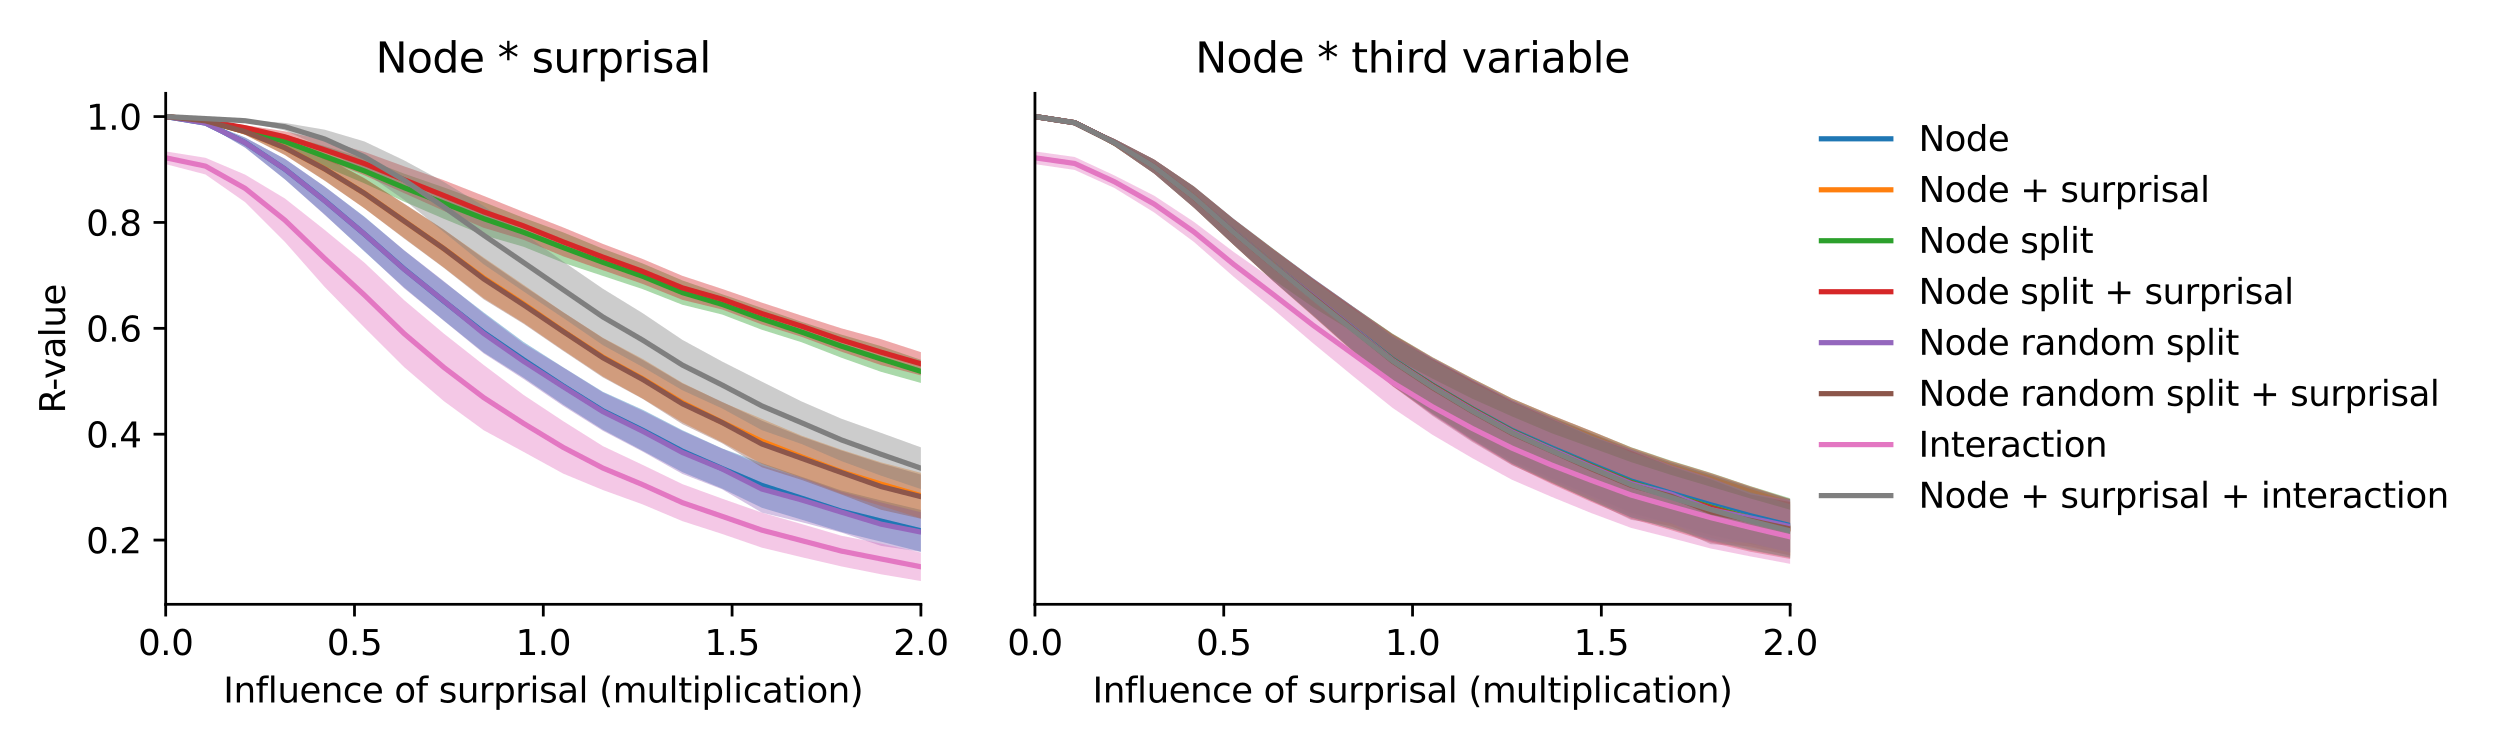 <?xml version="1.0" encoding="utf-8" standalone="no"?>
<!DOCTYPE svg PUBLIC "-//W3C//DTD SVG 1.1//EN"
  "http://www.w3.org/Graphics/SVG/1.1/DTD/svg11.dtd">
<svg xmlns:xlink="http://www.w3.org/1999/xlink" width="720pt" height="216pt" viewBox="0 0 720 216" xmlns="http://www.w3.org/2000/svg" version="1.1">
 <defs>
  <style type="text/css">*{stroke-linejoin: round; stroke-linecap: butt}</style>
 </defs>
 <g id="figure_1">
  <g id="patch_1">
   <path d="M 0 216 
L 720 216 
L 720 0 
L 0 0 
z
" style="fill: #ffffff"/>
  </g>
  <g id="axes_1">
   <g id="patch_2">
    <path d="M 47.72 174.04 
L 265.215 174.04 
L 265.215 26.88 
L 47.72 26.88 
z
" style="fill: #ffffff"/>
   </g>
   <g id="PolyCollection_1">
    <path d="M 47.72 33.569 
L 47.72 33.569 
L 59.167 35.832 
L 70.614 42.507 
L 82.061 51.653 
L 93.508 61.77 
L 104.956 72.432 
L 116.403 82.818 
L 127.85 92.34 
L 139.297 101.534 
L 150.744 108.748 
L 162.191 116.534 
L 173.638 123.77 
L 185.085 129.821 
L 196.532 135.985 
L 207.979 140.711 
L 219.427 146.244 
L 230.874 149.662 
L 242.321 153.207 
L 253.768 156.013 
L 265.215 158.909 
L 265.215 146.85 
L 265.215 146.85 
L 253.768 144.139 
L 242.321 141.266 
L 230.874 137.32 
L 219.427 133.36 
L 207.979 129.155 
L 196.532 123.907 
L 185.085 118.003 
L 173.638 112.844 
L 162.191 105.781 
L 150.744 98.469 
L 139.297 89.975 
L 127.85 81.163 
L 116.403 72.143 
L 104.956 62.404 
L 93.508 53.744 
L 82.061 45.771 
L 70.614 39.615 
L 59.167 35.065 
L 47.72 33.569 
z
" clip-path="url(#p5909331e72)" style="fill: #1f77b4; fill-opacity: 0.4"/>
   </g>
   <g id="PolyCollection_2">
    <path d="M 47.72 33.569 
L 47.72 33.569 
L 59.167 35.044 
L 70.614 38.836 
L 82.061 44.643 
L 93.508 51.974 
L 104.956 60.006 
L 116.403 68.551 
L 127.85 77.064 
L 139.297 85.902 
L 150.744 92.979 
L 162.191 100.833 
L 173.638 108.433 
L 185.085 114.797 
L 196.532 121.654 
L 207.979 127.397 
L 219.427 133.582 
L 230.874 137.692 
L 242.321 142.236 
L 253.768 145.713 
L 265.215 149.31 
L 265.215 136.183 
L 265.215 136.183 
L 253.768 133.168 
L 242.321 129.526 
L 230.874 125.48 
L 219.427 120.628 
L 207.979 115.836 
L 196.532 110.259 
L 185.085 103.361 
L 173.638 97.276 
L 162.191 89.922 
L 150.744 82.002 
L 139.297 74.174 
L 127.85 66.178 
L 116.403 58.72 
L 104.956 51.314 
L 93.508 45.257 
L 82.061 40.502 
L 70.614 37.019 
L 59.167 34.556 
L 47.72 33.569 
z
" clip-path="url(#p5909331e72)" style="fill: #ff7f0e; fill-opacity: 0.4"/>
   </g>
   <g id="PolyCollection_3">
    <path d="M 47.72 33.569 
L 47.72 33.569 
L 59.167 35.307 
L 70.614 38.578 
L 82.061 42.694 
L 93.508 47.989 
L 104.956 52.818 
L 116.403 58.083 
L 127.85 63.032 
L 139.297 67.747 
L 150.744 71.061 
L 162.191 75.687 
L 173.638 79.475 
L 185.085 83.271 
L 196.532 87.783 
L 207.979 90.589 
L 219.427 94.98 
L 230.874 98.579 
L 242.321 103.031 
L 253.768 107.099 
L 265.215 110.294 
L 265.215 103.626 
L 265.215 103.626 
L 253.768 99.704 
L 242.321 96.369 
L 230.874 92.697 
L 219.427 88.709 
L 207.979 84.733 
L 196.532 80.773 
L 185.085 75.88 
L 173.638 71.639 
L 162.191 66.922 
L 150.744 62.731 
L 139.297 58.194 
L 127.85 53.979 
L 116.403 50.015 
L 104.956 45.654 
L 93.508 42.084 
L 82.061 38.816 
L 70.614 36.695 
L 59.167 34.716 
L 47.72 33.569 
z
" clip-path="url(#p5909331e72)" style="fill: #2ca02c; fill-opacity: 0.4"/>
   </g>
   <g id="PolyCollection_4">
    <path d="M 47.72 33.57 
L 47.72 33.57 
L 59.167 34.955 
L 70.614 37.538 
L 82.061 41.004 
L 93.508 45.941 
L 104.956 50.48 
L 116.403 55.641 
L 127.85 60.752 
L 139.297 65.612 
L 150.744 69.057 
L 162.191 73.827 
L 173.638 77.832 
L 185.085 81.778 
L 196.532 86.37 
L 207.979 89.14 
L 219.427 93.468 
L 230.874 97.01 
L 242.321 101.288 
L 253.768 105.167 
L 265.215 108.129 
L 265.215 101.413 
L 265.215 101.413 
L 253.768 97.701 
L 242.321 94.563 
L 230.874 90.906 
L 219.427 87.163 
L 207.979 83.214 
L 196.532 79.442 
L 185.085 74.591 
L 173.638 70.25 
L 162.191 65.502 
L 150.744 61.029 
L 139.297 56.414 
L 127.85 51.908 
L 116.403 47.914 
L 104.956 43.747 
L 93.508 40.389 
L 82.061 37.822 
L 70.614 36.055 
L 59.167 34.509 
L 47.72 33.57 
z
" clip-path="url(#p5909331e72)" style="fill: #d62728; fill-opacity: 0.4"/>
   </g>
   <g id="PolyCollection_5">
    <path d="M 47.72 33.569 
L 47.72 33.569 
L 59.167 35.815 
L 70.614 42.544 
L 82.061 51.673 
L 93.508 61.889 
L 104.956 72.3 
L 116.403 83.034 
L 127.85 92.397 
L 139.297 101.787 
L 150.744 109.129 
L 162.191 116.904 
L 173.638 124.082 
L 185.085 130.069 
L 196.532 136.491 
L 207.979 140.925 
L 219.427 147.648 
L 230.874 150.392 
L 242.321 153.384 
L 253.768 157.227 
L 265.215 158.944 
L 265.215 147.528 
L 265.215 147.528 
L 253.768 144.712 
L 242.321 141.612 
L 230.874 137.585 
L 219.427 134.06 
L 207.979 129.19 
L 196.532 124.142 
L 185.085 118.326 
L 173.638 113.028 
L 162.191 105.826 
L 150.744 98.91 
L 139.297 90.29 
L 127.85 81.004 
L 116.403 72.078 
L 104.956 62.527 
L 93.508 53.739 
L 82.061 45.766 
L 70.614 39.651 
L 59.167 35.072 
L 47.72 33.569 
z
" clip-path="url(#p5909331e72)" style="fill: #9467bd; fill-opacity: 0.4"/>
   </g>
   <g id="PolyCollection_6">
    <path d="M 47.72 33.57 
L 47.72 33.57 
L 59.167 35.041 
L 70.614 38.853 
L 82.061 44.649 
L 93.508 52.065 
L 104.956 60.001 
L 116.403 68.711 
L 127.85 77.181 
L 139.297 86.202 
L 150.744 93.23 
L 162.191 101.057 
L 173.638 108.696 
L 185.085 114.886 
L 196.532 122.151 
L 207.979 127.664 
L 219.427 134.588 
L 230.874 138.225 
L 242.321 142.432 
L 253.768 146.83 
L 265.215 149.405 
L 265.215 136.675 
L 265.215 136.675 
L 253.768 133.456 
L 242.321 129.755 
L 230.874 125.755 
L 219.427 121.164 
L 207.979 115.732 
L 196.532 110.423 
L 185.085 103.67 
L 173.638 97.385 
L 162.191 89.905 
L 150.744 82.313 
L 139.297 74.442 
L 127.85 66.117 
L 116.403 58.646 
L 104.956 51.368 
L 93.508 45.247 
L 82.061 40.496 
L 70.614 37.035 
L 59.167 34.556 
L 47.72 33.57 
z
" clip-path="url(#p5909331e72)" style="fill: #8c564b; fill-opacity: 0.4"/>
   </g>
   <g id="PolyCollection_7">
    <path d="M 47.72 43.615 
L 47.72 47.277 
L 59.167 50.247 
L 70.614 58.241 
L 82.061 69.687 
L 93.508 82.651 
L 104.956 94.344 
L 116.403 105.743 
L 127.85 115.548 
L 139.297 123.913 
L 150.744 130.118 
L 162.191 136.403 
L 173.638 141.132 
L 185.085 145.275 
L 196.532 150.094 
L 207.979 153.788 
L 219.427 157.734 
L 230.874 160.478 
L 242.321 163.132 
L 253.768 165.407 
L 265.215 167.351 
L 265.215 159.128 
L 265.215 159.128 
L 253.768 156.557 
L 242.321 154.296 
L 230.874 150.922 
L 219.427 147.643 
L 207.979 143.62 
L 196.532 139.431 
L 185.085 133.894 
L 173.638 128.486 
L 162.191 121.291 
L 150.744 113.713 
L 139.297 105.108 
L 127.85 96.091 
L 116.403 86.454 
L 104.956 75.642 
L 93.508 66.215 
L 82.061 57.169 
L 70.614 50.303 
L 59.167 45.445 
L 47.72 43.615 
z
" clip-path="url(#p5909331e72)" style="fill: #e377c2; fill-opacity: 0.4"/>
   </g>
   <g id="PolyCollection_8">
    <path d="M 47.72 33.569 
L 47.72 33.569 
L 59.167 34.22 
L 70.614 35.034 
L 82.061 37.583 
L 93.508 42.72 
L 104.956 49.629 
L 116.403 57.576 
L 127.85 66.858 
L 139.297 76.137 
L 150.744 83.906 
L 162.191 91.562 
L 173.638 99.417 
L 185.085 105.71 
L 196.532 112.404 
L 207.979 117.645 
L 219.427 123.898 
L 230.874 127.889 
L 242.321 132.803 
L 253.768 137.01 
L 265.215 140.851 
L 265.215 128.836 
L 265.215 128.836 
L 253.768 124.679 
L 242.321 120.592 
L 230.874 115.629 
L 219.427 109.916 
L 207.979 104.123 
L 196.532 97.885 
L 185.085 90.191 
L 173.638 83.163 
L 162.191 75.313 
L 150.744 67.233 
L 139.297 59.344 
L 127.85 52.417 
L 116.403 46.195 
L 104.956 40.742 
L 93.508 37.352 
L 82.061 35.408 
L 70.614 34.513 
L 59.167 34.097 
L 47.72 33.569 
z
" clip-path="url(#p5909331e72)" style="fill: #7f7f7f; fill-opacity: 0.4"/>
   </g>
   <g id="matplotlib.axis_1">
    <g id="xtick_1">
     <g id="line2d_1">
      <defs>
       <path id="m2a4a0d2b72" d="M 0 0 
L 0 3.5 
" style="stroke: #000000; stroke-width: 0.8"/>
      </defs>
      <g>
       <use xlink:href="#m2a4a0d2b72" x="47.72" y="174.04" style="stroke: #000000; stroke-width: 0.8"/>
      </g>
     </g>
     <g id="text_1">
      <!-- 0.0 -->
      <g transform="translate(39.768 188.638)scale(0.1 -0.1)">
       <defs>
        <path id="DejaVuSans-30" d="M 2034 4250 
Q 1547 4250 1301 3770 
Q 1056 3291 1056 2328 
Q 1056 1369 1301 889 
Q 1547 409 2034 409 
Q 2525 409 2770 889 
Q 3016 1369 3016 2328 
Q 3016 3291 2770 3770 
Q 2525 4250 2034 4250 
z
M 2034 4750 
Q 2819 4750 3233 4129 
Q 3647 3509 3647 2328 
Q 3647 1150 3233 529 
Q 2819 -91 2034 -91 
Q 1250 -91 836 529 
Q 422 1150 422 2328 
Q 422 3509 836 4129 
Q 1250 4750 2034 4750 
z
" transform="scale(0.016)"/>
        <path id="DejaVuSans-2e" d="M 684 794 
L 1344 794 
L 1344 0 
L 684 0 
L 684 794 
z
" transform="scale(0.016)"/>
       </defs>
       <use xlink:href="#DejaVuSans-30"/>
       <use xlink:href="#DejaVuSans-2e" x="63.623"/>
       <use xlink:href="#DejaVuSans-30" x="95.41"/>
      </g>
     </g>
    </g>
    <g id="xtick_2">
     <g id="line2d_2">
      <g>
       <use xlink:href="#m2a4a0d2b72" x="102.094" y="174.04" style="stroke: #000000; stroke-width: 0.8"/>
      </g>
     </g>
     <g id="text_2">
      <!-- 0.5 -->
      <g transform="translate(94.142 188.638)scale(0.1 -0.1)">
       <defs>
        <path id="DejaVuSans-35" d="M 691 4666 
L 3169 4666 
L 3169 4134 
L 1269 4134 
L 1269 2991 
Q 1406 3038 1543 3061 
Q 1681 3084 1819 3084 
Q 2600 3084 3056 2656 
Q 3513 2228 3513 1497 
Q 3513 744 3044 326 
Q 2575 -91 1722 -91 
Q 1428 -91 1123 -41 
Q 819 9 494 109 
L 494 744 
Q 775 591 1075 516 
Q 1375 441 1709 441 
Q 2250 441 2565 725 
Q 2881 1009 2881 1497 
Q 2881 1984 2565 2268 
Q 2250 2553 1709 2553 
Q 1456 2553 1204 2497 
Q 953 2441 691 2322 
L 691 4666 
z
" transform="scale(0.016)"/>
       </defs>
       <use xlink:href="#DejaVuSans-30"/>
       <use xlink:href="#DejaVuSans-2e" x="63.623"/>
       <use xlink:href="#DejaVuSans-35" x="95.41"/>
      </g>
     </g>
    </g>
    <g id="xtick_3">
     <g id="line2d_3">
      <g>
       <use xlink:href="#m2a4a0d2b72" x="156.468" y="174.04" style="stroke: #000000; stroke-width: 0.8"/>
      </g>
     </g>
     <g id="text_3">
      <!-- 1.0 -->
      <g transform="translate(148.516 188.638)scale(0.1 -0.1)">
       <defs>
        <path id="DejaVuSans-31" d="M 794 531 
L 1825 531 
L 1825 4091 
L 703 3866 
L 703 4441 
L 1819 4666 
L 2450 4666 
L 2450 531 
L 3481 531 
L 3481 0 
L 794 0 
L 794 531 
z
" transform="scale(0.016)"/>
       </defs>
       <use xlink:href="#DejaVuSans-31"/>
       <use xlink:href="#DejaVuSans-2e" x="63.623"/>
       <use xlink:href="#DejaVuSans-30" x="95.41"/>
      </g>
     </g>
    </g>
    <g id="xtick_4">
     <g id="line2d_4">
      <g>
       <use xlink:href="#m2a4a0d2b72" x="210.841" y="174.04" style="stroke: #000000; stroke-width: 0.8"/>
      </g>
     </g>
     <g id="text_4">
      <!-- 1.5 -->
      <g transform="translate(202.89 188.638)scale(0.1 -0.1)">
       <use xlink:href="#DejaVuSans-31"/>
       <use xlink:href="#DejaVuSans-2e" x="63.623"/>
       <use xlink:href="#DejaVuSans-35" x="95.41"/>
      </g>
     </g>
    </g>
    <g id="xtick_5">
     <g id="line2d_5">
      <g>
       <use xlink:href="#m2a4a0d2b72" x="265.215" y="174.04" style="stroke: #000000; stroke-width: 0.8"/>
      </g>
     </g>
     <g id="text_5">
      <!-- 2.0 -->
      <g transform="translate(257.263 188.638)scale(0.1 -0.1)">
       <defs>
        <path id="DejaVuSans-32" d="M 1228 531 
L 3431 531 
L 3431 0 
L 469 0 
L 469 531 
Q 828 903 1448 1529 
Q 2069 2156 2228 2338 
Q 2531 2678 2651 2914 
Q 2772 3150 2772 3378 
Q 2772 3750 2511 3984 
Q 2250 4219 1831 4219 
Q 1534 4219 1204 4116 
Q 875 4013 500 3803 
L 500 4441 
Q 881 4594 1212 4672 
Q 1544 4750 1819 4750 
Q 2544 4750 2975 4387 
Q 3406 4025 3406 3419 
Q 3406 3131 3298 2873 
Q 3191 2616 2906 2266 
Q 2828 2175 2409 1742 
Q 1991 1309 1228 531 
z
" transform="scale(0.016)"/>
       </defs>
       <use xlink:href="#DejaVuSans-32"/>
       <use xlink:href="#DejaVuSans-2e" x="63.623"/>
       <use xlink:href="#DejaVuSans-30" x="95.41"/>
      </g>
     </g>
    </g>
    <g id="text_6">
     <!-- Influence of surprisal (multiplication) -->
     <g transform="translate(64.321 202.317)scale(0.1 -0.1)">
      <defs>
       <path id="DejaVuSans-49" d="M 628 4666 
L 1259 4666 
L 1259 0 
L 628 0 
L 628 4666 
z
" transform="scale(0.016)"/>
       <path id="DejaVuSans-6e" d="M 3513 2113 
L 3513 0 
L 2938 0 
L 2938 2094 
Q 2938 2591 2744 2837 
Q 2550 3084 2163 3084 
Q 1697 3084 1428 2787 
Q 1159 2491 1159 1978 
L 1159 0 
L 581 0 
L 581 3500 
L 1159 3500 
L 1159 2956 
Q 1366 3272 1645 3428 
Q 1925 3584 2291 3584 
Q 2894 3584 3203 3211 
Q 3513 2838 3513 2113 
z
" transform="scale(0.016)"/>
       <path id="DejaVuSans-66" d="M 2375 4863 
L 2375 4384 
L 1825 4384 
Q 1516 4384 1395 4259 
Q 1275 4134 1275 3809 
L 1275 3500 
L 2222 3500 
L 2222 3053 
L 1275 3053 
L 1275 0 
L 697 0 
L 697 3053 
L 147 3053 
L 147 3500 
L 697 3500 
L 697 3744 
Q 697 4328 969 4595 
Q 1241 4863 1831 4863 
L 2375 4863 
z
" transform="scale(0.016)"/>
       <path id="DejaVuSans-6c" d="M 603 4863 
L 1178 4863 
L 1178 0 
L 603 0 
L 603 4863 
z
" transform="scale(0.016)"/>
       <path id="DejaVuSans-75" d="M 544 1381 
L 544 3500 
L 1119 3500 
L 1119 1403 
Q 1119 906 1312 657 
Q 1506 409 1894 409 
Q 2359 409 2629 706 
Q 2900 1003 2900 1516 
L 2900 3500 
L 3475 3500 
L 3475 0 
L 2900 0 
L 2900 538 
Q 2691 219 2414 64 
Q 2138 -91 1772 -91 
Q 1169 -91 856 284 
Q 544 659 544 1381 
z
M 1991 3584 
L 1991 3584 
z
" transform="scale(0.016)"/>
       <path id="DejaVuSans-65" d="M 3597 1894 
L 3597 1613 
L 953 1613 
Q 991 1019 1311 708 
Q 1631 397 2203 397 
Q 2534 397 2845 478 
Q 3156 559 3463 722 
L 3463 178 
Q 3153 47 2828 -22 
Q 2503 -91 2169 -91 
Q 1331 -91 842 396 
Q 353 884 353 1716 
Q 353 2575 817 3079 
Q 1281 3584 2069 3584 
Q 2775 3584 3186 3129 
Q 3597 2675 3597 1894 
z
M 3022 2063 
Q 3016 2534 2758 2815 
Q 2500 3097 2075 3097 
Q 1594 3097 1305 2825 
Q 1016 2553 972 2059 
L 3022 2063 
z
" transform="scale(0.016)"/>
       <path id="DejaVuSans-63" d="M 3122 3366 
L 3122 2828 
Q 2878 2963 2633 3030 
Q 2388 3097 2138 3097 
Q 1578 3097 1268 2742 
Q 959 2388 959 1747 
Q 959 1106 1268 751 
Q 1578 397 2138 397 
Q 2388 397 2633 464 
Q 2878 531 3122 666 
L 3122 134 
Q 2881 22 2623 -34 
Q 2366 -91 2075 -91 
Q 1284 -91 818 406 
Q 353 903 353 1747 
Q 353 2603 823 3093 
Q 1294 3584 2113 3584 
Q 2378 3584 2631 3529 
Q 2884 3475 3122 3366 
z
" transform="scale(0.016)"/>
       <path id="DejaVuSans-20" transform="scale(0.016)"/>
       <path id="DejaVuSans-6f" d="M 1959 3097 
Q 1497 3097 1228 2736 
Q 959 2375 959 1747 
Q 959 1119 1226 758 
Q 1494 397 1959 397 
Q 2419 397 2687 759 
Q 2956 1122 2956 1747 
Q 2956 2369 2687 2733 
Q 2419 3097 1959 3097 
z
M 1959 3584 
Q 2709 3584 3137 3096 
Q 3566 2609 3566 1747 
Q 3566 888 3137 398 
Q 2709 -91 1959 -91 
Q 1206 -91 779 398 
Q 353 888 353 1747 
Q 353 2609 779 3096 
Q 1206 3584 1959 3584 
z
" transform="scale(0.016)"/>
       <path id="DejaVuSans-73" d="M 2834 3397 
L 2834 2853 
Q 2591 2978 2328 3040 
Q 2066 3103 1784 3103 
Q 1356 3103 1142 2972 
Q 928 2841 928 2578 
Q 928 2378 1081 2264 
Q 1234 2150 1697 2047 
L 1894 2003 
Q 2506 1872 2764 1633 
Q 3022 1394 3022 966 
Q 3022 478 2636 193 
Q 2250 -91 1575 -91 
Q 1294 -91 989 -36 
Q 684 19 347 128 
L 347 722 
Q 666 556 975 473 
Q 1284 391 1588 391 
Q 1994 391 2212 530 
Q 2431 669 2431 922 
Q 2431 1156 2273 1281 
Q 2116 1406 1581 1522 
L 1381 1569 
Q 847 1681 609 1914 
Q 372 2147 372 2553 
Q 372 3047 722 3315 
Q 1072 3584 1716 3584 
Q 2034 3584 2315 3537 
Q 2597 3491 2834 3397 
z
" transform="scale(0.016)"/>
       <path id="DejaVuSans-72" d="M 2631 2963 
Q 2534 3019 2420 3045 
Q 2306 3072 2169 3072 
Q 1681 3072 1420 2755 
Q 1159 2438 1159 1844 
L 1159 0 
L 581 0 
L 581 3500 
L 1159 3500 
L 1159 2956 
Q 1341 3275 1631 3429 
Q 1922 3584 2338 3584 
Q 2397 3584 2469 3576 
Q 2541 3569 2628 3553 
L 2631 2963 
z
" transform="scale(0.016)"/>
       <path id="DejaVuSans-70" d="M 1159 525 
L 1159 -1331 
L 581 -1331 
L 581 3500 
L 1159 3500 
L 1159 2969 
Q 1341 3281 1617 3432 
Q 1894 3584 2278 3584 
Q 2916 3584 3314 3078 
Q 3713 2572 3713 1747 
Q 3713 922 3314 415 
Q 2916 -91 2278 -91 
Q 1894 -91 1617 61 
Q 1341 213 1159 525 
z
M 3116 1747 
Q 3116 2381 2855 2742 
Q 2594 3103 2138 3103 
Q 1681 3103 1420 2742 
Q 1159 2381 1159 1747 
Q 1159 1113 1420 752 
Q 1681 391 2138 391 
Q 2594 391 2855 752 
Q 3116 1113 3116 1747 
z
" transform="scale(0.016)"/>
       <path id="DejaVuSans-69" d="M 603 3500 
L 1178 3500 
L 1178 0 
L 603 0 
L 603 3500 
z
M 603 4863 
L 1178 4863 
L 1178 4134 
L 603 4134 
L 603 4863 
z
" transform="scale(0.016)"/>
       <path id="DejaVuSans-61" d="M 2194 1759 
Q 1497 1759 1228 1600 
Q 959 1441 959 1056 
Q 959 750 1161 570 
Q 1363 391 1709 391 
Q 2188 391 2477 730 
Q 2766 1069 2766 1631 
L 2766 1759 
L 2194 1759 
z
M 3341 1997 
L 3341 0 
L 2766 0 
L 2766 531 
Q 2569 213 2275 61 
Q 1981 -91 1556 -91 
Q 1019 -91 701 211 
Q 384 513 384 1019 
Q 384 1609 779 1909 
Q 1175 2209 1959 2209 
L 2766 2209 
L 2766 2266 
Q 2766 2663 2505 2880 
Q 2244 3097 1772 3097 
Q 1472 3097 1187 3025 
Q 903 2953 641 2809 
L 641 3341 
Q 956 3463 1253 3523 
Q 1550 3584 1831 3584 
Q 2591 3584 2966 3190 
Q 3341 2797 3341 1997 
z
" transform="scale(0.016)"/>
       <path id="DejaVuSans-28" d="M 1984 4856 
Q 1566 4138 1362 3434 
Q 1159 2731 1159 2009 
Q 1159 1288 1364 580 
Q 1569 -128 1984 -844 
L 1484 -844 
Q 1016 -109 783 600 
Q 550 1309 550 2009 
Q 550 2706 781 3412 
Q 1013 4119 1484 4856 
L 1984 4856 
z
" transform="scale(0.016)"/>
       <path id="DejaVuSans-6d" d="M 3328 2828 
Q 3544 3216 3844 3400 
Q 4144 3584 4550 3584 
Q 5097 3584 5394 3201 
Q 5691 2819 5691 2113 
L 5691 0 
L 5113 0 
L 5113 2094 
Q 5113 2597 4934 2840 
Q 4756 3084 4391 3084 
Q 3944 3084 3684 2787 
Q 3425 2491 3425 1978 
L 3425 0 
L 2847 0 
L 2847 2094 
Q 2847 2600 2669 2842 
Q 2491 3084 2119 3084 
Q 1678 3084 1418 2786 
Q 1159 2488 1159 1978 
L 1159 0 
L 581 0 
L 581 3500 
L 1159 3500 
L 1159 2956 
Q 1356 3278 1631 3431 
Q 1906 3584 2284 3584 
Q 2666 3584 2933 3390 
Q 3200 3197 3328 2828 
z
" transform="scale(0.016)"/>
       <path id="DejaVuSans-74" d="M 1172 4494 
L 1172 3500 
L 2356 3500 
L 2356 3053 
L 1172 3053 
L 1172 1153 
Q 1172 725 1289 603 
Q 1406 481 1766 481 
L 2356 481 
L 2356 0 
L 1766 0 
Q 1100 0 847 248 
Q 594 497 594 1153 
L 594 3053 
L 172 3053 
L 172 3500 
L 594 3500 
L 594 4494 
L 1172 4494 
z
" transform="scale(0.016)"/>
       <path id="DejaVuSans-29" d="M 513 4856 
L 1013 4856 
Q 1481 4119 1714 3412 
Q 1947 2706 1947 2009 
Q 1947 1309 1714 600 
Q 1481 -109 1013 -844 
L 513 -844 
Q 928 -128 1133 580 
Q 1338 1288 1338 2009 
Q 1338 2731 1133 3434 
Q 928 4138 513 4856 
z
" transform="scale(0.016)"/>
      </defs>
      <use xlink:href="#DejaVuSans-49"/>
      <use xlink:href="#DejaVuSans-6e" x="29.492"/>
      <use xlink:href="#DejaVuSans-66" x="92.871"/>
      <use xlink:href="#DejaVuSans-6c" x="128.076"/>
      <use xlink:href="#DejaVuSans-75" x="155.859"/>
      <use xlink:href="#DejaVuSans-65" x="219.238"/>
      <use xlink:href="#DejaVuSans-6e" x="280.762"/>
      <use xlink:href="#DejaVuSans-63" x="344.141"/>
      <use xlink:href="#DejaVuSans-65" x="399.121"/>
      <use xlink:href="#DejaVuSans-20" x="460.645"/>
      <use xlink:href="#DejaVuSans-6f" x="492.432"/>
      <use xlink:href="#DejaVuSans-66" x="553.613"/>
      <use xlink:href="#DejaVuSans-20" x="588.818"/>
      <use xlink:href="#DejaVuSans-73" x="620.605"/>
      <use xlink:href="#DejaVuSans-75" x="672.705"/>
      <use xlink:href="#DejaVuSans-72" x="736.084"/>
      <use xlink:href="#DejaVuSans-70" x="777.197"/>
      <use xlink:href="#DejaVuSans-72" x="840.674"/>
      <use xlink:href="#DejaVuSans-69" x="881.787"/>
      <use xlink:href="#DejaVuSans-73" x="909.57"/>
      <use xlink:href="#DejaVuSans-61" x="961.67"/>
      <use xlink:href="#DejaVuSans-6c" x="1022.949"/>
      <use xlink:href="#DejaVuSans-20" x="1050.732"/>
      <use xlink:href="#DejaVuSans-28" x="1082.52"/>
      <use xlink:href="#DejaVuSans-6d" x="1121.533"/>
      <use xlink:href="#DejaVuSans-75" x="1218.945"/>
      <use xlink:href="#DejaVuSans-6c" x="1282.324"/>
      <use xlink:href="#DejaVuSans-74" x="1310.107"/>
      <use xlink:href="#DejaVuSans-69" x="1349.316"/>
      <use xlink:href="#DejaVuSans-70" x="1377.1"/>
      <use xlink:href="#DejaVuSans-6c" x="1440.576"/>
      <use xlink:href="#DejaVuSans-69" x="1468.359"/>
      <use xlink:href="#DejaVuSans-63" x="1496.143"/>
      <use xlink:href="#DejaVuSans-61" x="1551.123"/>
      <use xlink:href="#DejaVuSans-74" x="1612.402"/>
      <use xlink:href="#DejaVuSans-69" x="1651.611"/>
      <use xlink:href="#DejaVuSans-6f" x="1679.395"/>
      <use xlink:href="#DejaVuSans-6e" x="1740.576"/>
      <use xlink:href="#DejaVuSans-29" x="1803.955"/>
     </g>
    </g>
   </g>
   <g id="matplotlib.axis_2">
    <g id="ytick_1">
     <g id="line2d_6">
      <defs>
       <path id="m0326c1773b" d="M 0 0 
L -3.5 0 
" style="stroke: #000000; stroke-width: 0.8"/>
      </defs>
      <g>
       <use xlink:href="#m0326c1773b" x="47.72" y="155.541" style="stroke: #000000; stroke-width: 0.8"/>
      </g>
     </g>
     <g id="text_7">
      <!-- 0.2 -->
      <g transform="translate(24.817 159.34)scale(0.1 -0.1)">
       <use xlink:href="#DejaVuSans-30"/>
       <use xlink:href="#DejaVuSans-2e" x="63.623"/>
       <use xlink:href="#DejaVuSans-32" x="95.41"/>
      </g>
     </g>
    </g>
    <g id="ytick_2">
     <g id="line2d_7">
      <g>
       <use xlink:href="#m0326c1773b" x="47.72" y="125.048" style="stroke: #000000; stroke-width: 0.8"/>
      </g>
     </g>
     <g id="text_8">
      <!-- 0.4 -->
      <g transform="translate(24.817 128.847)scale(0.1 -0.1)">
       <defs>
        <path id="DejaVuSans-34" d="M 2419 4116 
L 825 1625 
L 2419 1625 
L 2419 4116 
z
M 2253 4666 
L 3047 4666 
L 3047 1625 
L 3713 1625 
L 3713 1100 
L 3047 1100 
L 3047 0 
L 2419 0 
L 2419 1100 
L 313 1100 
L 313 1709 
L 2253 4666 
z
" transform="scale(0.016)"/>
       </defs>
       <use xlink:href="#DejaVuSans-30"/>
       <use xlink:href="#DejaVuSans-2e" x="63.623"/>
       <use xlink:href="#DejaVuSans-34" x="95.41"/>
      </g>
     </g>
    </g>
    <g id="ytick_3">
     <g id="line2d_8">
      <g>
       <use xlink:href="#m0326c1773b" x="47.72" y="94.555" style="stroke: #000000; stroke-width: 0.8"/>
      </g>
     </g>
     <g id="text_9">
      <!-- 0.6 -->
      <g transform="translate(24.817 98.354)scale(0.1 -0.1)">
       <defs>
        <path id="DejaVuSans-36" d="M 2113 2584 
Q 1688 2584 1439 2293 
Q 1191 2003 1191 1497 
Q 1191 994 1439 701 
Q 1688 409 2113 409 
Q 2538 409 2786 701 
Q 3034 994 3034 1497 
Q 3034 2003 2786 2293 
Q 2538 2584 2113 2584 
z
M 3366 4563 
L 3366 3988 
Q 3128 4100 2886 4159 
Q 2644 4219 2406 4219 
Q 1781 4219 1451 3797 
Q 1122 3375 1075 2522 
Q 1259 2794 1537 2939 
Q 1816 3084 2150 3084 
Q 2853 3084 3261 2657 
Q 3669 2231 3669 1497 
Q 3669 778 3244 343 
Q 2819 -91 2113 -91 
Q 1303 -91 875 529 
Q 447 1150 447 2328 
Q 447 3434 972 4092 
Q 1497 4750 2381 4750 
Q 2619 4750 2861 4703 
Q 3103 4656 3366 4563 
z
" transform="scale(0.016)"/>
       </defs>
       <use xlink:href="#DejaVuSans-30"/>
       <use xlink:href="#DejaVuSans-2e" x="63.623"/>
       <use xlink:href="#DejaVuSans-36" x="95.41"/>
      </g>
     </g>
    </g>
    <g id="ytick_4">
     <g id="line2d_9">
      <g>
       <use xlink:href="#m0326c1773b" x="47.72" y="64.062" style="stroke: #000000; stroke-width: 0.8"/>
      </g>
     </g>
     <g id="text_10">
      <!-- 0.8 -->
      <g transform="translate(24.817 67.861)scale(0.1 -0.1)">
       <defs>
        <path id="DejaVuSans-38" d="M 2034 2216 
Q 1584 2216 1326 1975 
Q 1069 1734 1069 1313 
Q 1069 891 1326 650 
Q 1584 409 2034 409 
Q 2484 409 2743 651 
Q 3003 894 3003 1313 
Q 3003 1734 2745 1975 
Q 2488 2216 2034 2216 
z
M 1403 2484 
Q 997 2584 770 2862 
Q 544 3141 544 3541 
Q 544 4100 942 4425 
Q 1341 4750 2034 4750 
Q 2731 4750 3128 4425 
Q 3525 4100 3525 3541 
Q 3525 3141 3298 2862 
Q 3072 2584 2669 2484 
Q 3125 2378 3379 2068 
Q 3634 1759 3634 1313 
Q 3634 634 3220 271 
Q 2806 -91 2034 -91 
Q 1263 -91 848 271 
Q 434 634 434 1313 
Q 434 1759 690 2068 
Q 947 2378 1403 2484 
z
M 1172 3481 
Q 1172 3119 1398 2916 
Q 1625 2713 2034 2713 
Q 2441 2713 2670 2916 
Q 2900 3119 2900 3481 
Q 2900 3844 2670 4047 
Q 2441 4250 2034 4250 
Q 1625 4250 1398 4047 
Q 1172 3844 1172 3481 
z
" transform="scale(0.016)"/>
       </defs>
       <use xlink:href="#DejaVuSans-30"/>
       <use xlink:href="#DejaVuSans-2e" x="63.623"/>
       <use xlink:href="#DejaVuSans-38" x="95.41"/>
      </g>
     </g>
    </g>
    <g id="ytick_5">
     <g id="line2d_10">
      <g>
       <use xlink:href="#m0326c1773b" x="47.72" y="33.569" style="stroke: #000000; stroke-width: 0.8"/>
      </g>
     </g>
     <g id="text_11">
      <!-- 1.0 -->
      <g transform="translate(24.817 37.368)scale(0.1 -0.1)">
       <use xlink:href="#DejaVuSans-31"/>
       <use xlink:href="#DejaVuSans-2e" x="63.623"/>
       <use xlink:href="#DejaVuSans-30" x="95.41"/>
      </g>
     </g>
    </g>
    <g id="text_12">
     <!-- R-value -->
     <g transform="translate(18.737 119.065)rotate(-90)scale(0.1 -0.1)">
      <defs>
       <path id="DejaVuSans-52" d="M 2841 2188 
Q 3044 2119 3236 1894 
Q 3428 1669 3622 1275 
L 4263 0 
L 3584 0 
L 2988 1197 
Q 2756 1666 2539 1819 
Q 2322 1972 1947 1972 
L 1259 1972 
L 1259 0 
L 628 0 
L 628 4666 
L 2053 4666 
Q 2853 4666 3247 4331 
Q 3641 3997 3641 3322 
Q 3641 2881 3436 2590 
Q 3231 2300 2841 2188 
z
M 1259 4147 
L 1259 2491 
L 2053 2491 
Q 2509 2491 2742 2702 
Q 2975 2913 2975 3322 
Q 2975 3731 2742 3939 
Q 2509 4147 2053 4147 
L 1259 4147 
z
" transform="scale(0.016)"/>
       <path id="DejaVuSans-2d" d="M 313 2009 
L 1997 2009 
L 1997 1497 
L 313 1497 
L 313 2009 
z
" transform="scale(0.016)"/>
       <path id="DejaVuSans-76" d="M 191 3500 
L 800 3500 
L 1894 563 
L 2988 3500 
L 3597 3500 
L 2284 0 
L 1503 0 
L 191 3500 
z
" transform="scale(0.016)"/>
      </defs>
      <use xlink:href="#DejaVuSans-52"/>
      <use xlink:href="#DejaVuSans-2d" x="65.482"/>
      <use xlink:href="#DejaVuSans-76" x="98.941"/>
      <use xlink:href="#DejaVuSans-61" x="158.121"/>
      <use xlink:href="#DejaVuSans-6c" x="219.4"/>
      <use xlink:href="#DejaVuSans-75" x="247.184"/>
      <use xlink:href="#DejaVuSans-65" x="310.562"/>
     </g>
    </g>
   </g>
   <g id="line2d_11">
    <path d="M 47.72 33.569 
L 59.167 35.448 
L 70.614 41.061 
L 82.061 48.712 
L 93.508 57.757 
L 104.956 67.418 
L 116.403 77.48 
L 127.85 86.751 
L 139.297 95.755 
L 150.744 103.609 
L 162.191 111.158 
L 173.638 118.307 
L 185.085 123.912 
L 196.532 129.946 
L 207.979 134.933 
L 219.427 139.802 
L 230.874 143.491 
L 242.321 147.236 
L 253.768 150.076 
L 265.215 152.88 
" clip-path="url(#p5909331e72)" style="fill: none; stroke: #1f77b4; stroke-width: 1.5; stroke-linecap: square"/>
   </g>
   <g id="line2d_12">
    <path d="M 47.72 33.569 
L 59.167 34.8 
L 70.614 37.927 
L 82.061 42.572 
L 93.508 48.616 
L 104.956 55.66 
L 116.403 63.635 
L 127.85 71.621 
L 139.297 80.038 
L 150.744 87.49 
L 162.191 95.378 
L 173.638 102.855 
L 185.085 109.079 
L 196.532 115.956 
L 207.979 121.616 
L 219.427 127.105 
L 230.874 131.586 
L 242.321 135.881 
L 253.768 139.441 
L 265.215 142.746 
" clip-path="url(#p5909331e72)" style="fill: none; stroke: #ff7f0e; stroke-width: 1.5; stroke-linecap: square"/>
   </g>
   <g id="line2d_13">
    <path d="M 47.72 33.569 
L 59.167 35.011 
L 70.614 37.637 
L 82.061 40.755 
L 93.508 45.037 
L 104.956 49.236 
L 116.403 54.049 
L 127.85 58.505 
L 139.297 62.971 
L 150.744 66.896 
L 162.191 71.304 
L 173.638 75.557 
L 185.085 79.576 
L 196.532 84.278 
L 207.979 87.661 
L 219.427 91.845 
L 230.874 95.638 
L 242.321 99.7 
L 253.768 103.401 
L 265.215 106.96 
" clip-path="url(#p5909331e72)" style="fill: none; stroke: #2ca02c; stroke-width: 1.5; stroke-linecap: square"/>
   </g>
   <g id="line2d_14">
    <path d="M 47.72 33.57 
L 59.167 34.732 
L 70.614 36.796 
L 82.061 39.413 
L 93.508 43.165 
L 104.956 47.114 
L 116.403 51.777 
L 127.85 56.33 
L 139.297 61.013 
L 150.744 65.043 
L 162.191 69.664 
L 173.638 74.041 
L 185.085 78.184 
L 196.532 82.906 
L 207.979 86.177 
L 219.427 90.315 
L 230.874 93.958 
L 242.321 97.925 
L 253.768 101.434 
L 265.215 104.771 
" clip-path="url(#p5909331e72)" style="fill: none; stroke: #d62728; stroke-width: 1.5; stroke-linecap: square"/>
   </g>
   <g id="line2d_15">
    <path d="M 47.72 33.569 
L 59.167 35.443 
L 70.614 41.098 
L 82.061 48.719 
L 93.508 57.814 
L 104.956 67.413 
L 116.403 77.556 
L 127.85 86.701 
L 139.297 96.039 
L 150.744 104.019 
L 162.191 111.365 
L 173.638 118.555 
L 185.085 124.197 
L 196.532 130.316 
L 207.979 135.057 
L 219.427 140.854 
L 230.874 143.988 
L 242.321 147.498 
L 253.768 150.969 
L 265.215 153.236 
" clip-path="url(#p5909331e72)" style="fill: none; stroke: #9467bd; stroke-width: 1.5; stroke-linecap: square"/>
   </g>
   <g id="line2d_16">
    <path d="M 47.72 33.57 
L 59.167 34.799 
L 70.614 37.944 
L 82.061 42.572 
L 93.508 48.656 
L 104.956 55.684 
L 116.403 63.679 
L 127.85 71.649 
L 139.297 80.322 
L 150.744 87.772 
L 162.191 95.481 
L 173.638 103.041 
L 185.085 109.278 
L 196.532 116.287 
L 207.979 121.698 
L 219.427 127.876 
L 230.874 131.99 
L 242.321 136.093 
L 253.768 140.143 
L 265.215 143.04 
" clip-path="url(#p5909331e72)" style="fill: none; stroke: #8c564b; stroke-width: 1.5; stroke-linecap: square"/>
   </g>
   <g id="line2d_17">
    <path d="M 47.72 45.446 
L 59.167 47.846 
L 70.614 54.272 
L 82.061 63.428 
L 93.508 74.433 
L 104.956 84.993 
L 116.403 96.098 
L 127.85 105.819 
L 139.297 114.51 
L 150.744 121.916 
L 162.191 128.847 
L 173.638 134.809 
L 185.085 139.585 
L 196.532 144.763 
L 207.979 148.704 
L 219.427 152.688 
L 230.874 155.7 
L 242.321 158.714 
L 253.768 160.982 
L 265.215 163.24 
" clip-path="url(#p5909331e72)" style="fill: none; stroke: #e377c2; stroke-width: 1.5; stroke-linecap: square"/>
   </g>
   <g id="line2d_18">
    <path d="M 47.72 33.569 
L 59.167 34.159 
L 70.614 34.773 
L 82.061 36.496 
L 93.508 40.036 
L 104.956 45.186 
L 116.403 51.885 
L 127.85 59.637 
L 139.297 67.741 
L 150.744 75.569 
L 162.191 83.438 
L 173.638 91.29 
L 185.085 97.951 
L 196.532 105.145 
L 207.979 110.884 
L 219.427 116.907 
L 230.874 121.759 
L 242.321 126.697 
L 253.768 130.844 
L 265.215 134.844 
" clip-path="url(#p5909331e72)" style="fill: none; stroke: #7f7f7f; stroke-width: 1.5; stroke-linecap: square"/>
   </g>
   <g id="patch_3">
    <path d="M 47.72 174.04 
L 47.72 26.88 
" style="fill: none; stroke: #000000; stroke-width: 0.8; stroke-linejoin: miter; stroke-linecap: square"/>
   </g>
   <g id="patch_4">
    <path d="M 47.72 174.04 
L 265.215 174.04 
" style="fill: none; stroke: #000000; stroke-width: 0.8; stroke-linejoin: miter; stroke-linecap: square"/>
   </g>
   <g id="text_13">
    <!-- Node * surprisal -->
    <g transform="translate(108.186 20.88)scale(0.12 -0.12)">
     <defs>
      <path id="DejaVuSans-4e" d="M 628 4666 
L 1478 4666 
L 3547 763 
L 3547 4666 
L 4159 4666 
L 4159 0 
L 3309 0 
L 1241 3903 
L 1241 0 
L 628 0 
L 628 4666 
z
" transform="scale(0.016)"/>
      <path id="DejaVuSans-64" d="M 2906 2969 
L 2906 4863 
L 3481 4863 
L 3481 0 
L 2906 0 
L 2906 525 
Q 2725 213 2448 61 
Q 2172 -91 1784 -91 
Q 1150 -91 751 415 
Q 353 922 353 1747 
Q 353 2572 751 3078 
Q 1150 3584 1784 3584 
Q 2172 3584 2448 3432 
Q 2725 3281 2906 2969 
z
M 947 1747 
Q 947 1113 1208 752 
Q 1469 391 1925 391 
Q 2381 391 2643 752 
Q 2906 1113 2906 1747 
Q 2906 2381 2643 2742 
Q 2381 3103 1925 3103 
Q 1469 3103 1208 2742 
Q 947 2381 947 1747 
z
" transform="scale(0.016)"/>
      <path id="DejaVuSans-2a" d="M 3009 3897 
L 1888 3291 
L 3009 2681 
L 2828 2375 
L 1778 3009 
L 1778 1831 
L 1422 1831 
L 1422 3009 
L 372 2375 
L 191 2681 
L 1313 3291 
L 191 3897 
L 372 4206 
L 1422 3572 
L 1422 4750 
L 1778 4750 
L 1778 3572 
L 2828 4206 
L 3009 3897 
z
" transform="scale(0.016)"/>
     </defs>
     <use xlink:href="#DejaVuSans-4e"/>
     <use xlink:href="#DejaVuSans-6f" x="74.805"/>
     <use xlink:href="#DejaVuSans-64" x="135.986"/>
     <use xlink:href="#DejaVuSans-65" x="199.463"/>
     <use xlink:href="#DejaVuSans-20" x="260.986"/>
     <use xlink:href="#DejaVuSans-2a" x="292.773"/>
     <use xlink:href="#DejaVuSans-20" x="342.773"/>
     <use xlink:href="#DejaVuSans-73" x="374.561"/>
     <use xlink:href="#DejaVuSans-75" x="426.66"/>
     <use xlink:href="#DejaVuSans-72" x="490.039"/>
     <use xlink:href="#DejaVuSans-70" x="531.152"/>
     <use xlink:href="#DejaVuSans-72" x="594.629"/>
     <use xlink:href="#DejaVuSans-69" x="635.742"/>
     <use xlink:href="#DejaVuSans-73" x="663.525"/>
     <use xlink:href="#DejaVuSans-61" x="715.625"/>
     <use xlink:href="#DejaVuSans-6c" x="776.904"/>
    </g>
   </g>
  </g>
  <g id="axes_2">
   <g id="patch_5">
    <path d="M 298.065 174.04 
L 515.56 174.04 
L 515.56 26.88 
L 298.065 26.88 
z
" style="fill: #ffffff"/>
   </g>
   <g id="PolyCollection_9">
    <path d="M 298.065 33.569 
L 298.065 33.569 
L 309.512 35.65 
L 320.959 42.022 
L 332.406 49.887 
L 343.853 59.644 
L 355.301 70.353 
L 366.748 80.753 
L 378.195 90.727 
L 389.642 100.771 
L 401.089 110.697 
L 412.536 118.559 
L 423.983 125.976 
L 435.43 132.568 
L 446.877 137.866 
L 458.324 142.846 
L 469.772 147.735 
L 481.219 150.875 
L 492.666 154.1 
L 504.113 156.689 
L 515.56 158.953 
L 515.56 143.757 
L 515.56 143.757 
L 504.113 140.352 
L 492.666 136.627 
L 481.219 133.165 
L 469.772 129.299 
L 458.324 124.737 
L 446.877 120.084 
L 435.43 115.26 
L 423.983 109.395 
L 412.536 103.205 
L 401.089 96.281 
L 389.642 88.305 
L 378.195 80.2 
L 366.748 71.665 
L 355.301 63.004 
L 343.853 53.651 
L 332.406 45.96 
L 320.959 40.035 
L 309.512 35.025 
L 298.065 33.569 
z
" clip-path="url(#pc3068fdb6e)" style="fill: #1f77b4; fill-opacity: 0.4"/>
   </g>
   <g id="PolyCollection_10">
    <path d="M 298.065 33.569 
L 298.065 33.569 
L 309.512 35.648 
L 320.959 42.05 
L 332.406 49.919 
L 343.853 59.682 
L 355.301 70.423 
L 366.748 80.82 
L 378.195 90.801 
L 389.642 100.925 
L 401.089 110.902 
L 412.536 118.893 
L 423.983 126.405 
L 435.43 133.108 
L 446.877 138.488 
L 458.324 143.662 
L 469.772 148.479 
L 481.219 151.694 
L 492.666 154.962 
L 504.113 157.694 
L 515.56 159.887 
L 515.56 144.313 
L 515.56 144.313 
L 504.113 140.84 
L 492.666 137.093 
L 481.219 133.626 
L 469.772 129.668 
L 458.324 124.956 
L 446.877 120.378 
L 435.43 115.557 
L 423.983 109.696 
L 412.536 103.482 
L 401.089 96.534 
L 389.642 88.548 
L 378.195 80.407 
L 366.748 71.782 
L 355.301 63.089 
L 343.853 53.691 
L 332.406 45.963 
L 320.959 40.037 
L 309.512 35.027 
L 298.065 33.569 
z
" clip-path="url(#pc3068fdb6e)" style="fill: #ff7f0e; fill-opacity: 0.4"/>
   </g>
   <g id="PolyCollection_11">
    <path d="M 298.065 33.569 
L 298.065 33.569 
L 309.512 35.655 
L 320.959 42.097 
L 332.406 49.978 
L 343.853 59.803 
L 355.301 70.52 
L 366.748 80.998 
L 378.195 91.024 
L 389.642 101.167 
L 401.089 111.139 
L 412.536 119.11 
L 423.983 126.59 
L 435.43 133.502 
L 446.877 139.066 
L 458.324 144.161 
L 469.772 149.012 
L 481.219 152.292 
L 492.666 155.892 
L 504.113 158.511 
L 515.56 160.67 
L 515.56 143.508 
L 515.56 143.508 
L 504.113 139.995 
L 492.666 136.163 
L 481.219 132.662 
L 469.772 128.801 
L 458.324 124.157 
L 446.877 119.613 
L 435.43 114.745 
L 423.983 108.961 
L 412.536 102.876 
L 401.089 96.124 
L 389.642 88.259 
L 378.195 80.22 
L 366.748 71.771 
L 355.301 63.145 
L 343.853 53.771 
L 332.406 46.004 
L 320.959 40.068 
L 309.512 35.024 
L 298.065 33.569 
z
" clip-path="url(#pc3068fdb6e)" style="fill: #2ca02c; fill-opacity: 0.4"/>
   </g>
   <g id="PolyCollection_12">
    <path d="M 298.065 33.57 
L 298.065 33.57 
L 309.512 35.652 
L 320.959 42.097 
L 332.406 49.969 
L 343.853 59.812 
L 355.301 70.552 
L 366.748 81.047 
L 378.195 91.107 
L 389.642 101.273 
L 401.089 111.318 
L 412.536 119.398 
L 423.983 126.922 
L 435.43 133.83 
L 446.877 139.415 
L 458.324 144.564 
L 469.772 149.415 
L 481.219 152.678 
L 492.666 156.238 
L 504.113 158.914 
L 515.56 161.006 
L 515.56 143.737 
L 515.56 143.737 
L 504.113 140.065 
L 492.666 136.234 
L 481.219 132.772 
L 469.772 128.868 
L 458.324 124.124 
L 446.877 119.569 
L 435.43 114.744 
L 423.983 108.975 
L 412.536 102.889 
L 401.089 96.173 
L 389.642 88.317 
L 378.195 80.28 
L 366.748 71.804 
L 355.301 63.175 
L 343.853 53.796 
L 332.406 46.012 
L 320.959 40.074 
L 309.512 35.026 
L 298.065 33.57 
z
" clip-path="url(#pc3068fdb6e)" style="fill: #d62728; fill-opacity: 0.4"/>
   </g>
   <g id="PolyCollection_13">
    <path d="M 298.065 33.569 
L 298.065 33.569 
L 309.512 35.655 
L 320.959 42.026 
L 332.406 49.995 
L 343.853 59.787 
L 355.301 70.438 
L 366.748 80.903 
L 378.195 90.643 
L 389.642 100.886 
L 401.089 110.92 
L 412.536 119.441 
L 423.983 126.843 
L 435.43 133.456 
L 446.877 138.522 
L 458.324 143.455 
L 469.772 149.031 
L 481.219 150.634 
L 492.666 155.912 
L 504.113 156.331 
L 515.56 159.237 
L 515.56 144.072 
L 515.56 144.072 
L 504.113 142.004 
L 492.666 137.618 
L 481.219 133.935 
L 469.772 129.512 
L 458.324 125.512 
L 446.877 120.382 
L 435.43 115.303 
L 423.983 109.372 
L 412.536 103.193 
L 401.089 96.744 
L 389.642 88.252 
L 378.195 80.12 
L 366.748 71.912 
L 355.301 63.072 
L 343.853 53.739 
L 332.406 45.929 
L 320.959 40.013 
L 309.512 35.027 
L 298.065 33.569 
z
" clip-path="url(#pc3068fdb6e)" style="fill: #9467bd; fill-opacity: 0.4"/>
   </g>
   <g id="PolyCollection_14">
    <path d="M 298.065 33.57 
L 298.065 33.57 
L 309.512 35.654 
L 320.959 42.052 
L 332.406 50.029 
L 343.853 59.829 
L 355.301 70.508 
L 366.748 80.961 
L 378.195 90.719 
L 389.642 101.043 
L 401.089 111.124 
L 412.536 119.767 
L 423.983 127.277 
L 435.43 133.989 
L 446.877 139.072 
L 458.324 144.259 
L 469.772 149.734 
L 481.219 151.443 
L 492.666 156.729 
L 504.113 157.315 
L 515.56 160.071 
L 515.56 144.612 
L 515.56 144.612 
L 504.113 142.416 
L 492.666 138.065 
L 481.219 134.341 
L 469.772 129.85 
L 458.324 125.736 
L 446.877 120.712 
L 435.43 115.595 
L 423.983 109.634 
L 412.536 103.471 
L 401.089 96.984 
L 389.642 88.491 
L 378.195 80.368 
L 366.748 72.024 
L 355.301 63.153 
L 343.853 53.785 
L 332.406 45.932 
L 320.959 40.015 
L 309.512 35.03 
L 298.065 33.57 
z
" clip-path="url(#pc3068fdb6e)" style="fill: #8c564b; fill-opacity: 0.4"/>
   </g>
   <g id="PolyCollection_15">
    <path d="M 298.065 43.615 
L 298.065 47.277 
L 309.512 48.952 
L 320.959 54.152 
L 332.406 61.195 
L 343.853 69.687 
L 355.301 79.719 
L 366.748 89.116 
L 378.195 98.883 
L 389.642 108.305 
L 401.089 117.504 
L 412.536 125.214 
L 423.983 131.93 
L 435.43 138.169 
L 446.877 143.11 
L 458.324 147.784 
L 469.772 152.047 
L 481.219 154.943 
L 492.666 157.971 
L 504.113 160.245 
L 515.56 162.394 
L 515.56 146.818 
L 515.56 146.818 
L 504.113 143.577 
L 492.666 140.178 
L 481.219 136.771 
L 469.772 133.11 
L 458.324 128.929 
L 446.877 124.771 
L 435.43 119.929 
L 423.983 114.821 
L 412.536 109.054 
L 401.089 102.924 
L 389.642 95.598 
L 378.195 88.508 
L 366.748 80.575 
L 355.301 72.57 
L 343.853 63.897 
L 332.406 56.363 
L 320.959 50.532 
L 309.512 45.215 
L 298.065 43.615 
z
" clip-path="url(#pc3068fdb6e)" style="fill: #e377c2; fill-opacity: 0.4"/>
   </g>
   <g id="PolyCollection_16">
    <path d="M 298.065 33.569 
L 298.065 33.569 
L 309.512 35.643 
L 320.959 42.114 
L 332.406 49.996 
L 343.853 59.805 
L 355.301 70.515 
L 366.748 80.932 
L 378.195 90.922 
L 389.642 101.065 
L 401.089 111.033 
L 412.536 119.117 
L 423.983 126.575 
L 435.43 133.467 
L 446.877 138.86 
L 458.324 144.15 
L 469.772 148.998 
L 481.219 152.264 
L 492.666 155.51 
L 504.113 158.355 
L 515.56 160.562 
L 515.56 145.257 
L 515.56 145.257 
L 504.113 141.726 
L 492.666 137.957 
L 481.219 134.253 
L 469.772 130.223 
L 458.324 125.419 
L 446.877 120.842 
L 435.43 115.828 
L 423.983 110.12 
L 412.536 103.753 
L 401.089 96.865 
L 389.642 88.952 
L 378.195 80.781 
L 366.748 72.083 
L 355.301 63.358 
L 343.853 53.884 
L 332.406 46.073 
L 320.959 40.073 
L 309.512 35.033 
L 298.065 33.569 
z
" clip-path="url(#pc3068fdb6e)" style="fill: #7f7f7f; fill-opacity: 0.4"/>
   </g>
   <g id="matplotlib.axis_3">
    <g id="xtick_6">
     <g id="line2d_19">
      <g>
       <use xlink:href="#m2a4a0d2b72" x="298.065" y="174.04" style="stroke: #000000; stroke-width: 0.8"/>
      </g>
     </g>
     <g id="text_14">
      <!-- 0.0 -->
      <g transform="translate(290.113 188.638)scale(0.1 -0.1)">
       <use xlink:href="#DejaVuSans-30"/>
       <use xlink:href="#DejaVuSans-2e" x="63.623"/>
       <use xlink:href="#DejaVuSans-30" x="95.41"/>
      </g>
     </g>
    </g>
    <g id="xtick_7">
     <g id="line2d_20">
      <g>
       <use xlink:href="#m2a4a0d2b72" x="352.439" y="174.04" style="stroke: #000000; stroke-width: 0.8"/>
      </g>
     </g>
     <g id="text_15">
      <!-- 0.5 -->
      <g transform="translate(344.487 188.638)scale(0.1 -0.1)">
       <use xlink:href="#DejaVuSans-30"/>
       <use xlink:href="#DejaVuSans-2e" x="63.623"/>
       <use xlink:href="#DejaVuSans-35" x="95.41"/>
      </g>
     </g>
    </g>
    <g id="xtick_8">
     <g id="line2d_21">
      <g>
       <use xlink:href="#m2a4a0d2b72" x="406.812" y="174.04" style="stroke: #000000; stroke-width: 0.8"/>
      </g>
     </g>
     <g id="text_16">
      <!-- 1.0 -->
      <g transform="translate(398.861 188.638)scale(0.1 -0.1)">
       <use xlink:href="#DejaVuSans-31"/>
       <use xlink:href="#DejaVuSans-2e" x="63.623"/>
       <use xlink:href="#DejaVuSans-30" x="95.41"/>
      </g>
     </g>
    </g>
    <g id="xtick_9">
     <g id="line2d_22">
      <g>
       <use xlink:href="#m2a4a0d2b72" x="461.186" y="174.04" style="stroke: #000000; stroke-width: 0.8"/>
      </g>
     </g>
     <g id="text_17">
      <!-- 1.5 -->
      <g transform="translate(453.235 188.638)scale(0.1 -0.1)">
       <use xlink:href="#DejaVuSans-31"/>
       <use xlink:href="#DejaVuSans-2e" x="63.623"/>
       <use xlink:href="#DejaVuSans-35" x="95.41"/>
      </g>
     </g>
    </g>
    <g id="xtick_10">
     <g id="line2d_23">
      <g>
       <use xlink:href="#m2a4a0d2b72" x="515.56" y="174.04" style="stroke: #000000; stroke-width: 0.8"/>
      </g>
     </g>
     <g id="text_18">
      <!-- 2.0 -->
      <g transform="translate(507.608 188.638)scale(0.1 -0.1)">
       <use xlink:href="#DejaVuSans-32"/>
       <use xlink:href="#DejaVuSans-2e" x="63.623"/>
       <use xlink:href="#DejaVuSans-30" x="95.41"/>
      </g>
     </g>
    </g>
    <g id="text_19">
     <!-- Influence of surprisal (multiplication) -->
     <g transform="translate(314.666 202.317)scale(0.1 -0.1)">
      <use xlink:href="#DejaVuSans-49"/>
      <use xlink:href="#DejaVuSans-6e" x="29.492"/>
      <use xlink:href="#DejaVuSans-66" x="92.871"/>
      <use xlink:href="#DejaVuSans-6c" x="128.076"/>
      <use xlink:href="#DejaVuSans-75" x="155.859"/>
      <use xlink:href="#DejaVuSans-65" x="219.238"/>
      <use xlink:href="#DejaVuSans-6e" x="280.762"/>
      <use xlink:href="#DejaVuSans-63" x="344.141"/>
      <use xlink:href="#DejaVuSans-65" x="399.121"/>
      <use xlink:href="#DejaVuSans-20" x="460.645"/>
      <use xlink:href="#DejaVuSans-6f" x="492.432"/>
      <use xlink:href="#DejaVuSans-66" x="553.613"/>
      <use xlink:href="#DejaVuSans-20" x="588.818"/>
      <use xlink:href="#DejaVuSans-73" x="620.605"/>
      <use xlink:href="#DejaVuSans-75" x="672.705"/>
      <use xlink:href="#DejaVuSans-72" x="736.084"/>
      <use xlink:href="#DejaVuSans-70" x="777.197"/>
      <use xlink:href="#DejaVuSans-72" x="840.674"/>
      <use xlink:href="#DejaVuSans-69" x="881.787"/>
      <use xlink:href="#DejaVuSans-73" x="909.57"/>
      <use xlink:href="#DejaVuSans-61" x="961.67"/>
      <use xlink:href="#DejaVuSans-6c" x="1022.949"/>
      <use xlink:href="#DejaVuSans-20" x="1050.732"/>
      <use xlink:href="#DejaVuSans-28" x="1082.52"/>
      <use xlink:href="#DejaVuSans-6d" x="1121.533"/>
      <use xlink:href="#DejaVuSans-75" x="1218.945"/>
      <use xlink:href="#DejaVuSans-6c" x="1282.324"/>
      <use xlink:href="#DejaVuSans-74" x="1310.107"/>
      <use xlink:href="#DejaVuSans-69" x="1349.316"/>
      <use xlink:href="#DejaVuSans-70" x="1377.1"/>
      <use xlink:href="#DejaVuSans-6c" x="1440.576"/>
      <use xlink:href="#DejaVuSans-69" x="1468.359"/>
      <use xlink:href="#DejaVuSans-63" x="1496.143"/>
      <use xlink:href="#DejaVuSans-61" x="1551.123"/>
      <use xlink:href="#DejaVuSans-74" x="1612.402"/>
      <use xlink:href="#DejaVuSans-69" x="1651.611"/>
      <use xlink:href="#DejaVuSans-6f" x="1679.395"/>
      <use xlink:href="#DejaVuSans-6e" x="1740.576"/>
      <use xlink:href="#DejaVuSans-29" x="1803.955"/>
     </g>
    </g>
   </g>
   <g id="line2d_24">
    <path d="M 298.065 33.569 
L 309.512 35.337 
L 320.959 41.029 
L 332.406 47.924 
L 343.853 56.648 
L 355.301 66.679 
L 366.748 76.209 
L 378.195 85.463 
L 389.642 94.538 
L 401.089 103.489 
L 412.536 110.882 
L 423.983 117.685 
L 435.43 123.914 
L 446.877 128.975 
L 458.324 133.791 
L 469.772 138.517 
L 481.219 142.02 
L 492.666 145.364 
L 504.113 148.521 
L 515.56 151.355 
" clip-path="url(#pc3068fdb6e)" style="fill: none; stroke: #1f77b4; stroke-width: 1.5; stroke-linecap: square"/>
   </g>
   <g id="line2d_25">
    <path d="M 298.065 33.569 
L 309.512 35.338 
L 320.959 41.044 
L 332.406 47.941 
L 343.853 56.687 
L 355.301 66.756 
L 366.748 76.301 
L 378.195 85.604 
L 389.642 94.737 
L 401.089 103.718 
L 412.536 111.187 
L 423.983 118.051 
L 435.43 124.332 
L 446.877 129.433 
L 458.324 134.309 
L 469.772 139.074 
L 481.219 142.66 
L 492.666 146.028 
L 504.113 149.267 
L 515.56 152.1 
" clip-path="url(#pc3068fdb6e)" style="fill: none; stroke: #ff7f0e; stroke-width: 1.5; stroke-linecap: square"/>
   </g>
   <g id="line2d_26">
    <path d="M 298.065 33.569 
L 309.512 35.339 
L 320.959 41.082 
L 332.406 47.991 
L 343.853 56.787 
L 355.301 66.833 
L 366.748 76.384 
L 378.195 85.622 
L 389.642 94.713 
L 401.089 103.632 
L 412.536 110.993 
L 423.983 117.776 
L 435.43 124.123 
L 446.877 129.34 
L 458.324 134.159 
L 469.772 138.907 
L 481.219 142.477 
L 492.666 146.028 
L 504.113 149.253 
L 515.56 152.089 
" clip-path="url(#pc3068fdb6e)" style="fill: none; stroke: #2ca02c; stroke-width: 1.5; stroke-linecap: square"/>
   </g>
   <g id="line2d_27">
    <path d="M 298.065 33.57 
L 309.512 35.339 
L 320.959 41.086 
L 332.406 47.991 
L 343.853 56.804 
L 355.301 66.864 
L 366.748 76.425 
L 378.195 85.694 
L 389.642 94.795 
L 401.089 103.746 
L 412.536 111.144 
L 423.983 117.948 
L 435.43 124.287 
L 446.877 129.492 
L 458.324 134.344 
L 469.772 139.142 
L 481.219 142.725 
L 492.666 146.236 
L 504.113 149.489 
L 515.56 152.371 
" clip-path="url(#pc3068fdb6e)" style="fill: none; stroke: #d62728; stroke-width: 1.5; stroke-linecap: square"/>
   </g>
   <g id="line2d_28">
    <path d="M 298.065 33.569 
L 309.512 35.341 
L 320.959 41.02 
L 332.406 47.962 
L 343.853 56.763 
L 355.301 66.755 
L 366.748 76.408 
L 378.195 85.382 
L 389.642 94.569 
L 401.089 103.832 
L 412.536 111.317 
L 423.983 118.107 
L 435.43 124.379 
L 446.877 129.452 
L 458.324 134.483 
L 469.772 139.272 
L 481.219 142.284 
L 492.666 146.765 
L 504.113 149.168 
L 515.56 151.655 
" clip-path="url(#pc3068fdb6e)" style="fill: none; stroke: #9467bd; stroke-width: 1.5; stroke-linecap: square"/>
   </g>
   <g id="line2d_29">
    <path d="M 298.065 33.57 
L 309.512 35.342 
L 320.959 41.033 
L 332.406 47.981 
L 343.853 56.807 
L 355.301 66.831 
L 366.748 76.492 
L 378.195 85.544 
L 389.642 94.767 
L 401.089 104.054 
L 412.536 111.619 
L 423.983 118.455 
L 435.43 124.792 
L 446.877 129.892 
L 458.324 134.998 
L 469.772 139.792 
L 481.219 142.892 
L 492.666 147.397 
L 504.113 149.866 
L 515.56 152.341 
" clip-path="url(#pc3068fdb6e)" style="fill: none; stroke: #8c564b; stroke-width: 1.5; stroke-linecap: square"/>
   </g>
   <g id="line2d_30">
    <path d="M 298.065 45.446 
L 309.512 47.084 
L 320.959 52.342 
L 332.406 58.779 
L 343.853 66.792 
L 355.301 76.144 
L 366.748 84.846 
L 378.195 93.696 
L 389.642 101.952 
L 401.089 110.214 
L 412.536 117.134 
L 423.983 123.376 
L 435.43 129.049 
L 446.877 133.94 
L 458.324 138.356 
L 469.772 142.579 
L 481.219 145.857 
L 492.666 149.075 
L 504.113 151.911 
L 515.56 154.606 
" clip-path="url(#pc3068fdb6e)" style="fill: none; stroke: #e377c2; stroke-width: 1.5; stroke-linecap: square"/>
   </g>
   <g id="line2d_31">
    <path d="M 298.065 33.569 
L 309.512 35.338 
L 320.959 41.093 
L 332.406 48.035 
L 343.853 56.844 
L 355.301 66.936 
L 366.748 76.508 
L 378.195 85.852 
L 389.642 95.009 
L 401.089 103.949 
L 412.536 111.435 
L 423.983 118.347 
L 435.43 124.648 
L 446.877 129.851 
L 458.324 134.784 
L 469.772 139.611 
L 481.219 143.259 
L 492.666 146.733 
L 504.113 150.041 
L 515.56 152.909 
" clip-path="url(#pc3068fdb6e)" style="fill: none; stroke: #7f7f7f; stroke-width: 1.5; stroke-linecap: square"/>
   </g>
   <g id="patch_6">
    <path d="M 298.065 174.04 
L 298.065 26.88 
" style="fill: none; stroke: #000000; stroke-width: 0.8; stroke-linejoin: miter; stroke-linecap: square"/>
   </g>
   <g id="patch_7">
    <path d="M 298.065 174.04 
L 515.56 174.04 
" style="fill: none; stroke: #000000; stroke-width: 0.8; stroke-linejoin: miter; stroke-linecap: square"/>
   </g>
   <g id="text_20">
    <!-- Node * third variable -->
    <g transform="translate(344.233 20.88)scale(0.12 -0.12)">
     <defs>
      <path id="DejaVuSans-68" d="M 3513 2113 
L 3513 0 
L 2938 0 
L 2938 2094 
Q 2938 2591 2744 2837 
Q 2550 3084 2163 3084 
Q 1697 3084 1428 2787 
Q 1159 2491 1159 1978 
L 1159 0 
L 581 0 
L 581 4863 
L 1159 4863 
L 1159 2956 
Q 1366 3272 1645 3428 
Q 1925 3584 2291 3584 
Q 2894 3584 3203 3211 
Q 3513 2838 3513 2113 
z
" transform="scale(0.016)"/>
      <path id="DejaVuSans-62" d="M 3116 1747 
Q 3116 2381 2855 2742 
Q 2594 3103 2138 3103 
Q 1681 3103 1420 2742 
Q 1159 2381 1159 1747 
Q 1159 1113 1420 752 
Q 1681 391 2138 391 
Q 2594 391 2855 752 
Q 3116 1113 3116 1747 
z
M 1159 2969 
Q 1341 3281 1617 3432 
Q 1894 3584 2278 3584 
Q 2916 3584 3314 3078 
Q 3713 2572 3713 1747 
Q 3713 922 3314 415 
Q 2916 -91 2278 -91 
Q 1894 -91 1617 61 
Q 1341 213 1159 525 
L 1159 0 
L 581 0 
L 581 4863 
L 1159 4863 
L 1159 2969 
z
" transform="scale(0.016)"/>
     </defs>
     <use xlink:href="#DejaVuSans-4e"/>
     <use xlink:href="#DejaVuSans-6f" x="74.805"/>
     <use xlink:href="#DejaVuSans-64" x="135.986"/>
     <use xlink:href="#DejaVuSans-65" x="199.463"/>
     <use xlink:href="#DejaVuSans-20" x="260.986"/>
     <use xlink:href="#DejaVuSans-2a" x="292.773"/>
     <use xlink:href="#DejaVuSans-20" x="342.773"/>
     <use xlink:href="#DejaVuSans-74" x="374.561"/>
     <use xlink:href="#DejaVuSans-68" x="413.77"/>
     <use xlink:href="#DejaVuSans-69" x="477.148"/>
     <use xlink:href="#DejaVuSans-72" x="504.932"/>
     <use xlink:href="#DejaVuSans-64" x="544.295"/>
     <use xlink:href="#DejaVuSans-20" x="607.771"/>
     <use xlink:href="#DejaVuSans-76" x="639.559"/>
     <use xlink:href="#DejaVuSans-61" x="698.738"/>
     <use xlink:href="#DejaVuSans-72" x="760.018"/>
     <use xlink:href="#DejaVuSans-69" x="801.131"/>
     <use xlink:href="#DejaVuSans-61" x="828.914"/>
     <use xlink:href="#DejaVuSans-62" x="890.193"/>
     <use xlink:href="#DejaVuSans-6c" x="953.67"/>
     <use xlink:href="#DejaVuSans-65" x="981.453"/>
    </g>
   </g>
   <g id="legend_1">
    <g id="line2d_32">
     <path d="M 524.56 39.978 
L 534.56 39.978 
L 544.56 39.978 
" style="fill: none; stroke: #1f77b4; stroke-width: 1.5; stroke-linecap: square"/>
    </g>
    <g id="text_21">
     <!-- Node -->
     <g transform="translate(552.56 43.478)scale(0.1 -0.1)">
      <use xlink:href="#DejaVuSans-4e"/>
      <use xlink:href="#DejaVuSans-6f" x="74.805"/>
      <use xlink:href="#DejaVuSans-64" x="135.986"/>
      <use xlink:href="#DejaVuSans-65" x="199.463"/>
     </g>
    </g>
    <g id="line2d_33">
     <path d="M 524.56 54.657 
L 534.56 54.657 
L 544.56 54.657 
" style="fill: none; stroke: #ff7f0e; stroke-width: 1.5; stroke-linecap: square"/>
    </g>
    <g id="text_22">
     <!-- Node + surprisal -->
     <g transform="translate(552.56 58.157)scale(0.1 -0.1)">
      <defs>
       <path id="DejaVuSans-2b" d="M 2944 4013 
L 2944 2272 
L 4684 2272 
L 4684 1741 
L 2944 1741 
L 2944 0 
L 2419 0 
L 2419 1741 
L 678 1741 
L 678 2272 
L 2419 2272 
L 2419 4013 
L 2944 4013 
z
" transform="scale(0.016)"/>
      </defs>
      <use xlink:href="#DejaVuSans-4e"/>
      <use xlink:href="#DejaVuSans-6f" x="74.805"/>
      <use xlink:href="#DejaVuSans-64" x="135.986"/>
      <use xlink:href="#DejaVuSans-65" x="199.463"/>
      <use xlink:href="#DejaVuSans-20" x="260.986"/>
      <use xlink:href="#DejaVuSans-2b" x="292.773"/>
      <use xlink:href="#DejaVuSans-20" x="376.562"/>
      <use xlink:href="#DejaVuSans-73" x="408.35"/>
      <use xlink:href="#DejaVuSans-75" x="460.449"/>
      <use xlink:href="#DejaVuSans-72" x="523.828"/>
      <use xlink:href="#DejaVuSans-70" x="564.941"/>
      <use xlink:href="#DejaVuSans-72" x="628.418"/>
      <use xlink:href="#DejaVuSans-69" x="669.531"/>
      <use xlink:href="#DejaVuSans-73" x="697.314"/>
      <use xlink:href="#DejaVuSans-61" x="749.414"/>
      <use xlink:href="#DejaVuSans-6c" x="810.693"/>
     </g>
    </g>
    <g id="line2d_34">
     <path d="M 524.56 69.335 
L 534.56 69.335 
L 544.56 69.335 
" style="fill: none; stroke: #2ca02c; stroke-width: 1.5; stroke-linecap: square"/>
    </g>
    <g id="text_23">
     <!-- Node split -->
     <g transform="translate(552.56 72.835)scale(0.1 -0.1)">
      <use xlink:href="#DejaVuSans-4e"/>
      <use xlink:href="#DejaVuSans-6f" x="74.805"/>
      <use xlink:href="#DejaVuSans-64" x="135.986"/>
      <use xlink:href="#DejaVuSans-65" x="199.463"/>
      <use xlink:href="#DejaVuSans-20" x="260.986"/>
      <use xlink:href="#DejaVuSans-73" x="292.773"/>
      <use xlink:href="#DejaVuSans-70" x="344.873"/>
      <use xlink:href="#DejaVuSans-6c" x="408.35"/>
      <use xlink:href="#DejaVuSans-69" x="436.133"/>
      <use xlink:href="#DejaVuSans-74" x="463.916"/>
     </g>
    </g>
    <g id="line2d_35">
     <path d="M 524.56 84.013 
L 534.56 84.013 
L 544.56 84.013 
" style="fill: none; stroke: #d62728; stroke-width: 1.5; stroke-linecap: square"/>
    </g>
    <g id="text_24">
     <!-- Node split + surprisal -->
     <g transform="translate(552.56 87.513)scale(0.1 -0.1)">
      <use xlink:href="#DejaVuSans-4e"/>
      <use xlink:href="#DejaVuSans-6f" x="74.805"/>
      <use xlink:href="#DejaVuSans-64" x="135.986"/>
      <use xlink:href="#DejaVuSans-65" x="199.463"/>
      <use xlink:href="#DejaVuSans-20" x="260.986"/>
      <use xlink:href="#DejaVuSans-73" x="292.773"/>
      <use xlink:href="#DejaVuSans-70" x="344.873"/>
      <use xlink:href="#DejaVuSans-6c" x="408.35"/>
      <use xlink:href="#DejaVuSans-69" x="436.133"/>
      <use xlink:href="#DejaVuSans-74" x="463.916"/>
      <use xlink:href="#DejaVuSans-20" x="503.125"/>
      <use xlink:href="#DejaVuSans-2b" x="534.912"/>
      <use xlink:href="#DejaVuSans-20" x="618.701"/>
      <use xlink:href="#DejaVuSans-73" x="650.488"/>
      <use xlink:href="#DejaVuSans-75" x="702.588"/>
      <use xlink:href="#DejaVuSans-72" x="765.967"/>
      <use xlink:href="#DejaVuSans-70" x="807.08"/>
      <use xlink:href="#DejaVuSans-72" x="870.557"/>
      <use xlink:href="#DejaVuSans-69" x="911.67"/>
      <use xlink:href="#DejaVuSans-73" x="939.453"/>
      <use xlink:href="#DejaVuSans-61" x="991.553"/>
      <use xlink:href="#DejaVuSans-6c" x="1052.832"/>
     </g>
    </g>
    <g id="line2d_36">
     <path d="M 524.56 98.691 
L 534.56 98.691 
L 544.56 98.691 
" style="fill: none; stroke: #9467bd; stroke-width: 1.5; stroke-linecap: square"/>
    </g>
    <g id="text_25">
     <!-- Node random split -->
     <g transform="translate(552.56 102.191)scale(0.1 -0.1)">
      <use xlink:href="#DejaVuSans-4e"/>
      <use xlink:href="#DejaVuSans-6f" x="74.805"/>
      <use xlink:href="#DejaVuSans-64" x="135.986"/>
      <use xlink:href="#DejaVuSans-65" x="199.463"/>
      <use xlink:href="#DejaVuSans-20" x="260.986"/>
      <use xlink:href="#DejaVuSans-72" x="292.773"/>
      <use xlink:href="#DejaVuSans-61" x="333.887"/>
      <use xlink:href="#DejaVuSans-6e" x="395.166"/>
      <use xlink:href="#DejaVuSans-64" x="458.545"/>
      <use xlink:href="#DejaVuSans-6f" x="522.021"/>
      <use xlink:href="#DejaVuSans-6d" x="583.203"/>
      <use xlink:href="#DejaVuSans-20" x="680.615"/>
      <use xlink:href="#DejaVuSans-73" x="712.402"/>
      <use xlink:href="#DejaVuSans-70" x="764.502"/>
      <use xlink:href="#DejaVuSans-6c" x="827.979"/>
      <use xlink:href="#DejaVuSans-69" x="855.762"/>
      <use xlink:href="#DejaVuSans-74" x="883.545"/>
     </g>
    </g>
    <g id="line2d_37">
     <path d="M 524.56 113.369 
L 534.56 113.369 
L 544.56 113.369 
" style="fill: none; stroke: #8c564b; stroke-width: 1.5; stroke-linecap: square"/>
    </g>
    <g id="text_26">
     <!-- Node random split + surprisal -->
     <g transform="translate(552.56 116.869)scale(0.1 -0.1)">
      <use xlink:href="#DejaVuSans-4e"/>
      <use xlink:href="#DejaVuSans-6f" x="74.805"/>
      <use xlink:href="#DejaVuSans-64" x="135.986"/>
      <use xlink:href="#DejaVuSans-65" x="199.463"/>
      <use xlink:href="#DejaVuSans-20" x="260.986"/>
      <use xlink:href="#DejaVuSans-72" x="292.773"/>
      <use xlink:href="#DejaVuSans-61" x="333.887"/>
      <use xlink:href="#DejaVuSans-6e" x="395.166"/>
      <use xlink:href="#DejaVuSans-64" x="458.545"/>
      <use xlink:href="#DejaVuSans-6f" x="522.021"/>
      <use xlink:href="#DejaVuSans-6d" x="583.203"/>
      <use xlink:href="#DejaVuSans-20" x="680.615"/>
      <use xlink:href="#DejaVuSans-73" x="712.402"/>
      <use xlink:href="#DejaVuSans-70" x="764.502"/>
      <use xlink:href="#DejaVuSans-6c" x="827.979"/>
      <use xlink:href="#DejaVuSans-69" x="855.762"/>
      <use xlink:href="#DejaVuSans-74" x="883.545"/>
      <use xlink:href="#DejaVuSans-20" x="922.754"/>
      <use xlink:href="#DejaVuSans-2b" x="954.541"/>
      <use xlink:href="#DejaVuSans-20" x="1038.33"/>
      <use xlink:href="#DejaVuSans-73" x="1070.117"/>
      <use xlink:href="#DejaVuSans-75" x="1122.217"/>
      <use xlink:href="#DejaVuSans-72" x="1185.596"/>
      <use xlink:href="#DejaVuSans-70" x="1226.709"/>
      <use xlink:href="#DejaVuSans-72" x="1290.186"/>
      <use xlink:href="#DejaVuSans-69" x="1331.299"/>
      <use xlink:href="#DejaVuSans-73" x="1359.082"/>
      <use xlink:href="#DejaVuSans-61" x="1411.182"/>
      <use xlink:href="#DejaVuSans-6c" x="1472.461"/>
     </g>
    </g>
    <g id="line2d_38">
     <path d="M 524.56 128.047 
L 534.56 128.047 
L 544.56 128.047 
" style="fill: none; stroke: #e377c2; stroke-width: 1.5; stroke-linecap: square"/>
    </g>
    <g id="text_27">
     <!-- Interaction -->
     <g transform="translate(552.56 131.547)scale(0.1 -0.1)">
      <use xlink:href="#DejaVuSans-49"/>
      <use xlink:href="#DejaVuSans-6e" x="29.492"/>
      <use xlink:href="#DejaVuSans-74" x="92.871"/>
      <use xlink:href="#DejaVuSans-65" x="132.08"/>
      <use xlink:href="#DejaVuSans-72" x="193.604"/>
      <use xlink:href="#DejaVuSans-61" x="234.717"/>
      <use xlink:href="#DejaVuSans-63" x="295.996"/>
      <use xlink:href="#DejaVuSans-74" x="350.977"/>
      <use xlink:href="#DejaVuSans-69" x="390.186"/>
      <use xlink:href="#DejaVuSans-6f" x="417.969"/>
      <use xlink:href="#DejaVuSans-6e" x="479.15"/>
     </g>
    </g>
    <g id="line2d_39">
     <path d="M 524.56 142.725 
L 534.56 142.725 
L 544.56 142.725 
" style="fill: none; stroke: #7f7f7f; stroke-width: 1.5; stroke-linecap: square"/>
    </g>
    <g id="text_28">
     <!-- Node + surprisal + interaction -->
     <g transform="translate(552.56 146.225)scale(0.1 -0.1)">
      <use xlink:href="#DejaVuSans-4e"/>
      <use xlink:href="#DejaVuSans-6f" x="74.805"/>
      <use xlink:href="#DejaVuSans-64" x="135.986"/>
      <use xlink:href="#DejaVuSans-65" x="199.463"/>
      <use xlink:href="#DejaVuSans-20" x="260.986"/>
      <use xlink:href="#DejaVuSans-2b" x="292.773"/>
      <use xlink:href="#DejaVuSans-20" x="376.562"/>
      <use xlink:href="#DejaVuSans-73" x="408.35"/>
      <use xlink:href="#DejaVuSans-75" x="460.449"/>
      <use xlink:href="#DejaVuSans-72" x="523.828"/>
      <use xlink:href="#DejaVuSans-70" x="564.941"/>
      <use xlink:href="#DejaVuSans-72" x="628.418"/>
      <use xlink:href="#DejaVuSans-69" x="669.531"/>
      <use xlink:href="#DejaVuSans-73" x="697.314"/>
      <use xlink:href="#DejaVuSans-61" x="749.414"/>
      <use xlink:href="#DejaVuSans-6c" x="810.693"/>
      <use xlink:href="#DejaVuSans-20" x="838.477"/>
      <use xlink:href="#DejaVuSans-2b" x="870.264"/>
      <use xlink:href="#DejaVuSans-20" x="954.053"/>
      <use xlink:href="#DejaVuSans-69" x="985.84"/>
      <use xlink:href="#DejaVuSans-6e" x="1013.623"/>
      <use xlink:href="#DejaVuSans-74" x="1077.002"/>
      <use xlink:href="#DejaVuSans-65" x="1116.211"/>
      <use xlink:href="#DejaVuSans-72" x="1177.734"/>
      <use xlink:href="#DejaVuSans-61" x="1218.848"/>
      <use xlink:href="#DejaVuSans-63" x="1280.127"/>
      <use xlink:href="#DejaVuSans-74" x="1335.107"/>
      <use xlink:href="#DejaVuSans-69" x="1374.316"/>
      <use xlink:href="#DejaVuSans-6f" x="1402.1"/>
      <use xlink:href="#DejaVuSans-6e" x="1463.281"/>
     </g>
    </g>
   </g>
  </g>
 </g>
 <defs>
  <clipPath id="p5909331e72">
   <rect x="47.72" y="26.88" width="217.495" height="147.16"/>
  </clipPath>
  <clipPath id="pc3068fdb6e">
   <rect x="298.065" y="26.88" width="217.495" height="147.16"/>
  </clipPath>
 </defs>
</svg>
